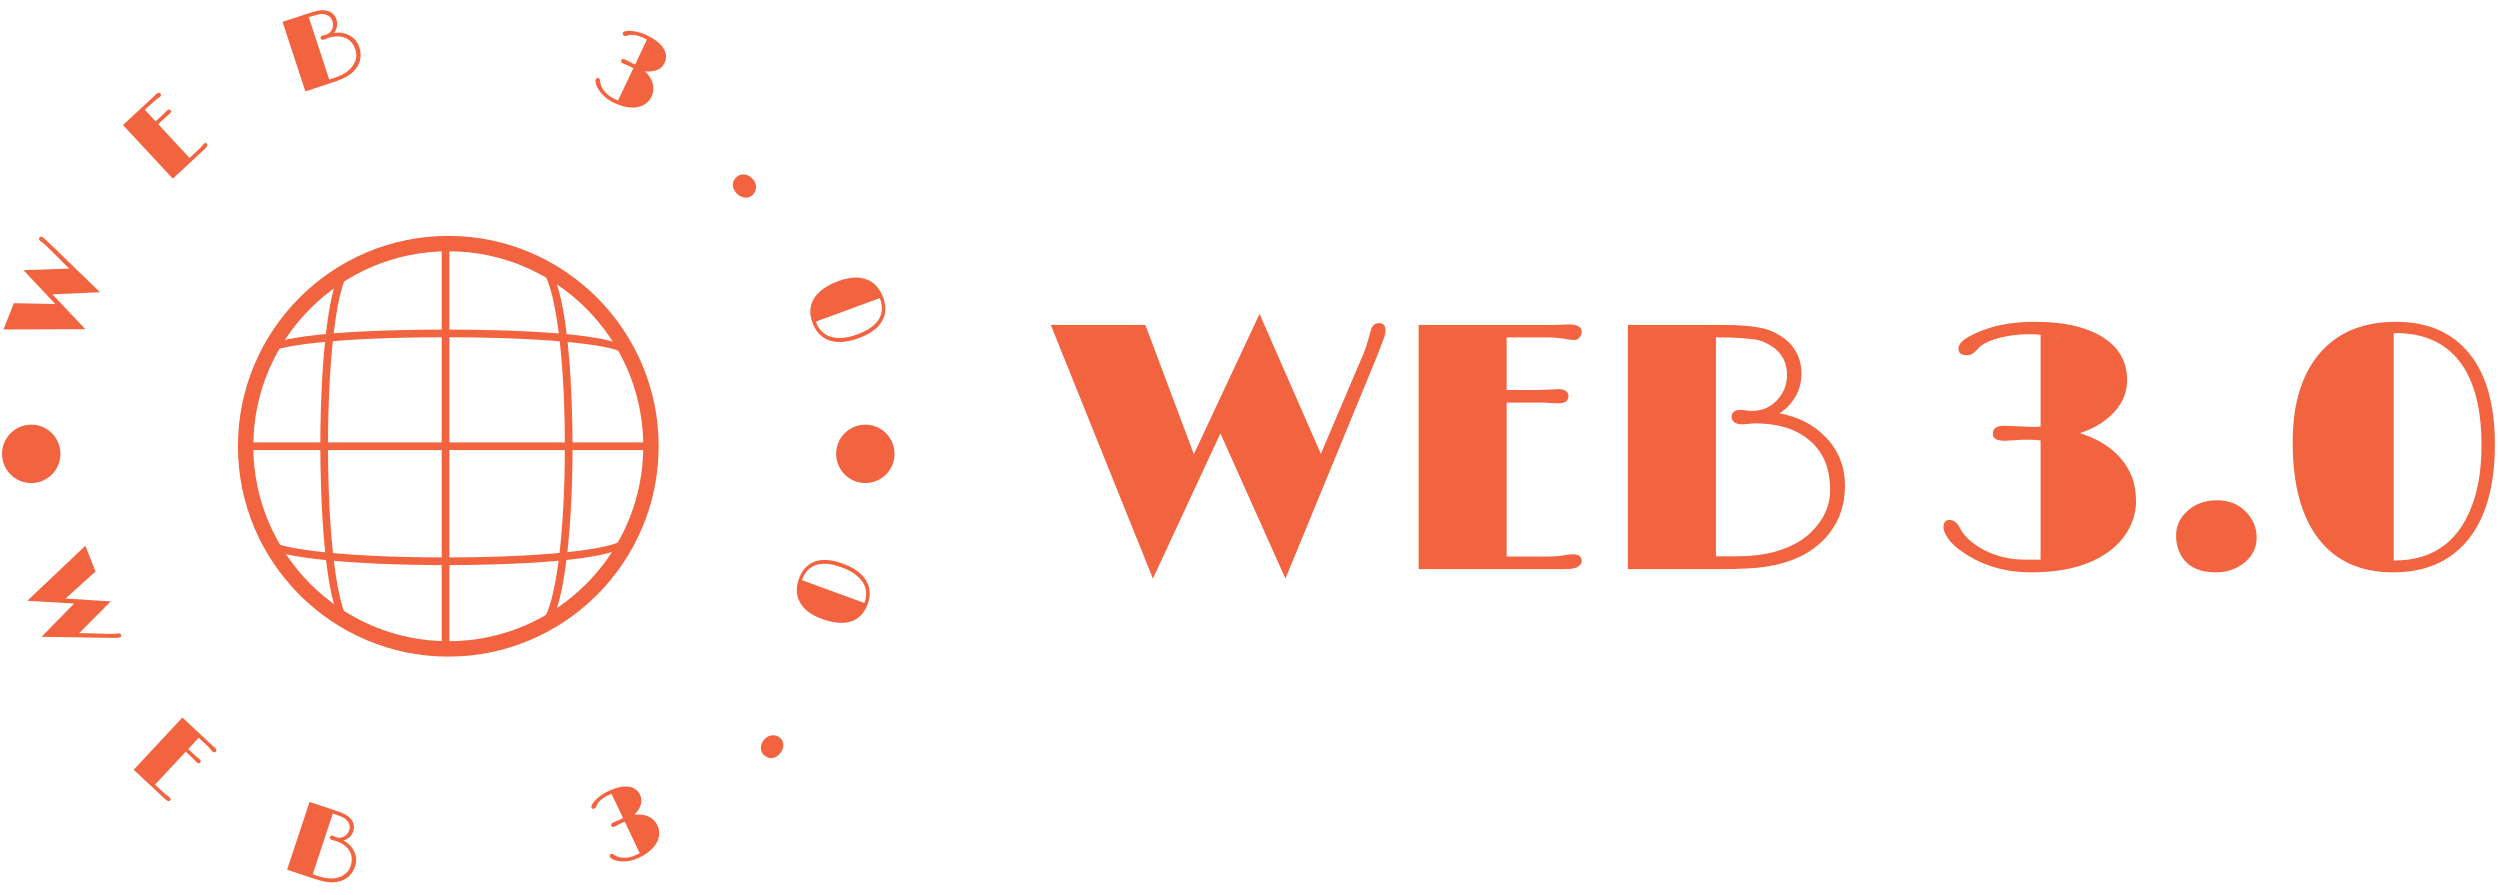 <svg xmlns="http://www.w3.org/2000/svg" version="1.1" xmlns:xlink="http://www.w3.org/1999/xlink" xmlns:svgjs="http://svgjs.dev/svgjs" width="1000" height="358" viewBox="0 0 1000 358"><g transform="matrix(1,0,0,1,-0.606,-0.5)"><svg viewBox="0 0 396 142" data-background-color="#ffbe79" preserveAspectRatio="xMidYMid meet" height="358" width="1000" xmlns="http://www.w3.org/2000/svg" xmlns:xlink="http://www.w3.org/1999/xlink"><g id="tight-bounds" transform="matrix(1,0,0,1,0.24,0.198)"><svg viewBox="0 0 395.52 141.604" height="141.604" width="395.52"><g><svg viewBox="0 0 395.52 141.604" height="141.604" width="395.52"><g><svg viewBox="0 0 682.733 244.431" height="141.604" width="395.52"><g transform="matrix(1,0,0,1,287.213,85.971)"><svg viewBox="0 0 395.52 72.488" height="72.488" width="395.52"><g id="textblocktransform"><svg viewBox="0 0 395.52 72.488" height="72.488" width="395.52" id="textblock"><g><svg viewBox="0 0 395.52 72.488" height="72.488" width="395.52"><g transform="matrix(1,0,0,1,0,0)"><svg width="395.52" viewBox="-0.22 -36.11 204.33 37.45" height="72.488" data-palette-color="#374151"><path d="M47.14-33.74L47.14-33.74Q47.14-33.37 46.97-32.84L46.97-32.84Q46.39-31.25 45.92-30.08L45.92-30.08 32.98 1.34 23.78-19.21 14.23 1.34-0.22-34.55 13.16-34.55 20.02-16.26 29.32-36.11 37.99-16.31 44.09-30.64Q44.41-31.45 44.63-32.23L44.63-32.23 45.04-33.72Q45.31-34.81 46.23-34.81 47.14-34.81 47.14-33.74ZM73.65-2.1L73.65-2.1Q74.9-2.1 74.9-1.12L74.9-1.12Q74.9-0.68 74.36-0.34 73.83 0 72.51 0L72.51 0 51.83 0 51.83-34.55Q61.45-34.55 71.07-34.55L71.07-34.55 73.07-34.62Q74.9-34.62 74.9-33.54L74.9-33.54Q74.9-33.13 74.59-32.78 74.29-32.42 73.9-32.42L73.9-32.42Q73.26-32.42 72.56-32.57L72.56-32.57Q71.51-32.79 69.68-32.79L69.68-32.79 64.28-32.79 64.28-25.34 68.72-25.34Q68.72-25.34 71.73-25.46L71.73-25.46Q72.26-25.46 72.64-25.21 73.02-24.95 73.02-24.49L73.02-24.49Q73.02-23.46 71.65-23.46L71.65-23.46 70.6-23.49Q69.8-23.56 69.26-23.56L69.26-23.56 64.28-23.56 64.28-1.78 69.68-1.78Q71.48-1.78 72.24-1.93L72.24-1.93Q73.14-2.1 73.65-2.1ZM81.44 0L81.44-34.55Q88.03-34.55 91.93-34.55 95.82-34.55 96.65-34.52L96.65-34.52Q100.26-34.35 101.75-33.68 103.24-33.01 104.12-32.18L104.12-32.18Q106-30.32 106-27.69L106-27.69Q106-25.07 104.17-23.1L104.17-23.1Q103.61-22.49 102.88-22.05L102.88-22.05Q106.86-21.31 109.39-18.7L109.39-18.7Q112.15-15.87 112.15-11.79L112.15-11.79Q112.15-7.64 109.59-4.64L109.59-4.64Q106-0.49 98.51-0.1L98.51-0.1Q96.6 0 94.75 0L94.75 0 81.44 0ZM97.46-22.53L97.46-22.53 98.7-22.39 99.09-22.39Q101.02-22.39 102.44-23.8L102.44-23.8Q103.95-25.32 103.95-27.51L103.95-27.51Q103.95-30.2 101.63-31.64L101.63-31.64Q100.46-32.37 99.3-32.51 98.14-32.64 97.48-32.69L97.48-32.69Q96.11-32.79 93.89-32.79L93.89-32.79 93.89-1.81 96.6-1.81Q100.75-1.81 103.36-2.83L103.36-2.83Q106.49-3.91 108.32-6.3L108.32-6.3Q110.05-8.57 110.05-11.06 110.05-13.55 109.32-15.26 108.59-16.97 107.2-18.16L107.2-18.16Q104.37-20.63 99.31-20.63L99.31-20.63 97.63-20.48Q96.85-20.48 96.48-20.8 96.11-21.12 96.11-21.53L96.11-21.53Q96.11-22.53 97.46-22.53ZM134.68-20.29L138.71-20.12Q139.3-20.12 139.83-20.17L139.83-20.17 139.83-33.15 139.3-33.2Q139.03-33.23 138.78-33.23 138.54-33.23 137.75-33.23 136.95-33.23 135.78-33.07 134.61-32.91 133.66-32.62L133.66-32.62Q131.75-32.08 130.97-31.18L130.97-31.18Q130.24-30.32 129.58-30.27L129.58-30.27Q128.26-30.18 128.21-31.13L128.21-31.13Q128.12-32.59 132.31-34.03L132.31-34.03Q135.27-34.99 138.87-34.99 142.47-34.99 144.9-34.35 147.33-33.72 148.92-32.62L148.92-32.62Q152.07-30.47 152.07-26.76L152.07-26.76Q152.07-23.12 148.38-20.65L148.38-20.65Q147.11-19.8 145.4-19.24L145.4-19.24Q151.02-17.43 152.77-13.01L152.77-13.01Q153.33-11.55 153.33-9.57 153.33-7.59 152.32-5.69 151.31-3.78 149.4-2.42L149.4-2.42Q145.4 0.46 138.49 0.46L138.49 0.46Q132.56 0.46 128.24-2.83L128.24-2.83Q126.72-3.98 126.21-5.32L126.21-5.32Q126.06-5.71 126.09-6.01L126.09-6.01Q126.16-7.03 127.02-6.96L127.02-6.96Q127.9-6.84 128.38-5.87 128.87-4.91 129.73-4.14 130.58-3.37 131.78-2.73L131.78-2.73Q134.44-1.34 137.59-1.34L137.59-1.34 139.83-1.34 139.83-18.21Q138.95-18.31 138.22-18.31L138.22-18.31 137.29-18.31 134.76-18.16Q133.07-18.16 133.07-19.12L133.07-19.12Q133.07-20.29 134.68-20.29L134.68-20.29ZM141.62-32.86L142.74-32.57Q142.23-32.74 141.62-32.86L141.62-32.86ZM159.36-2.66L159.36-2.66Q159-3.64 159-4.71 159-5.79 159.42-6.68 159.85-7.57 160.63-8.25L160.63-8.25Q162.29-9.74 164.78-9.74L164.78-9.74Q167.35-9.74 168.93-8.06L168.93-8.06Q170.4-6.52 170.4-4.44L170.4-4.44Q170.4-2.37 168.74-0.98L168.74-0.98Q167.03 0.46 164.64 0.46L164.64 0.46Q160.58 0.46 159.36-2.66ZM189.71 0.46L189.71 0.46Q186.36 0.46 183.74-0.68 181.11-1.83 179.28-4.13L179.28-4.13Q175.5-8.86 175.5-17.97L175.5-17.97Q175.5-26.07 179.31-30.52L179.31-30.52Q183.11-34.99 190.12-34.99L190.12-34.99Q196.86-34.99 200.52-30.47L200.52-30.47Q204.11-26 204.11-17.63L204.11-17.63Q204.11-8.79 200.25-4.08L200.25-4.08Q196.49 0.46 189.71 0.46ZM189.8-1.22L189.88-1.22Q198.54-1.22 201.25-10.11L201.25-10.11Q202.21-13.21 202.21-17.55 202.21-21.9 201.3-24.9 200.4-27.91 198.79-29.79L198.79-29.79Q195.69-33.4 190.07-33.4L190.07-33.4 189.8-33.4 189.8-1.22Z" opacity="1" transform="matrix(1,0,0,1,0,0)" fill="#f2633f" class="wordmark-text-0" data-fill-palette-color="primary" id="text-0"></path></svg></g></svg></g></svg></g></svg></g><g><svg viewBox="0 0 244.431 244.431" height="244.431" width="244.431"><g><svg viewBox="0 0 244.431 244.431" height="244.431" width="244.431"><g transform="matrix(1,0,0,1,64.603,64.603)"><svg viewBox="0 0 115.226 115.226" height="115.226" width="115.226"><g><svg xmlns="http://www.w3.org/2000/svg" xmlns:xlink="http://www.w3.org/1999/xlink" version="1.1" x="0" y="0" viewBox="22.49 23.495 54.72 54.72" style="enable-background:new 0 0 100 100;" xml:space="preserve" height="115.226" width="115.226" class="icon-s-0" data-fill-palette-color="accent" id="s-0"><g fill="#f2633f" data-fill-palette-color="accent"><path d="M49.85 78.215c-15.087 0-27.36-12.274-27.36-27.36s12.273-27.36 27.36-27.36 27.36 12.274 27.36 27.36S64.937 78.215 49.85 78.215zM49.85 25.494c-13.983 0-25.36 11.376-25.36 25.36s11.377 25.36 25.36 25.36 25.36-11.376 25.36-25.36S63.834 25.494 49.85 25.494z" fill="#f2633f" data-fill-palette-color="accent"></path><g fill="#f2633f" data-fill-palette-color="accent"><path d="M49.494 66.314c-6.172 0-11.928-0.256-16.207-0.722-6.862-0.747-7.788-1.76-7.788-2.654 0-0.276 0.224-0.5 0.5-0.5 0.274 0 0.498 0.222 0.5 0.496 0.274 0.96 7.765 2.38 22.995 2.38 15.244 0 22.734-1.422 22.997-2.382 0-0.276 0.224-0.497 0.499-0.497 0.276 0 0.5 0.227 0.5 0.503C73.49 66.071 55.124 66.314 49.494 66.314z" fill="#f2633f" data-fill-palette-color="accent"></path><path d="M75.974 51.355H23.016c-0.276 0-0.5-0.224-0.5-0.5s0.224-0.5 0.5-0.5h52.958c0.276 0 0.5 0.224 0.5 0.5S76.25 51.355 75.974 51.355z" fill="#f2633f" data-fill-palette-color="accent"></path><path d="M25.995 39.291c-0.276 0-0.496-0.244-0.496-0.52 0-2.788 16.781-3.089 23.995-3.089 7.215 0 23.996 0.301 23.996 3.089 0 0.276-0.224 0.5-0.5 0.5s-0.5-0.224-0.5-0.5c-0.445-0.844-7.881-2.089-22.996-2.089-15.114 0-22.55 1.246-23.003 2.13C26.491 39.088 26.271 39.291 25.995 39.291z" fill="#f2633f" data-fill-palette-color="accent"></path></g><g fill="#f2633f" data-fill-palette-color="accent"><path d="M37.411 74.85c-4.002 0-4.204-19.989-4.204-23.996 0-6.178 0.33-11.939 0.931-16.223 0.977-6.967 2.336-7.773 3.273-7.773 0.276 0 0.5 0.224 0.5 0.5s-0.224 0.5-0.5 0.5c-0.135 0-1.342 0.194-2.283 6.912-0.594 4.239-0.921 9.951-0.921 16.084 0 14.204 1.663 22.996 3.204 22.996 0.276 0 0.5 0.224 0.5 0.5S37.687 74.85 37.411 74.85z" fill="#f2633f" data-fill-palette-color="accent"></path><path d="M49.494 77.834c-0.276 0-0.5-0.224-0.5-0.5V24.376c0-0.276 0.224-0.5 0.5-0.5s0.5 0.224 0.5 0.5v52.958C49.994 77.61 49.77 77.834 49.494 77.834z" fill="#f2633f" data-fill-palette-color="accent"></path><path d="M61.578 74.85c-0.276 0-0.5-0.224-0.5-0.5s0.224-0.5 0.5-0.5c0.657 0 1.695-1.811 2.454-6.916 0.631-4.238 0.978-9.948 0.978-16.08 0-14.204-1.781-22.996-3.432-22.996-0.276 0-0.5-0.224-0.5-0.5s0.224-0.5 0.5-0.5c4.218 0 4.432 19.989 4.432 23.996 0 6.179-0.351 11.942-0.988 16.227C63.985 74.045 62.56 74.85 61.578 74.85z" fill="#f2633f" data-fill-palette-color="accent"></path></g></g></svg></g></svg></g><g><path d="M10.965 64.897v0c0.133 0.053 0.283 0.146 0.45 0.278v0c0.484 0.442 0.906 0.83 1.265 1.163v0l14.156 13.704-13.048 0.555 9.029 9.553-22.435 0.089 2.863-7.2 11.334 0.216-8.706-9.26 12.527-0.432-6.417-6.357c-0.246-0.23-0.492-0.441-0.738-0.635v0l-0.72-0.539c-0.355-0.251-0.467-0.541-0.336-0.871 0.131-0.329 0.39-0.417 0.776-0.264z" fill="#f2633f" data-fill-palette-color="accent"></path><path d="M55.21 39.432v0c0.35-0.324 0.652-0.349 0.907-0.075v0c0.116 0.125 0.145 0.307 0.088 0.546-0.067 0.239-0.285 0.529-0.655 0.873v0l-8.792 8.154-13.626-14.691c2.723-2.526 5.449-5.054 8.178-7.584v0l0.819-0.816c0.52-0.482 0.921-0.571 1.204-0.265v0c0.111 0.12 0.171 0.269 0.178 0.447 0.008 0.179-0.043 0.319-0.153 0.422v0c-0.18 0.167-0.391 0.325-0.633 0.475v0c-0.355 0.208-0.792 0.554-1.312 1.036v0l-2.294 2.127 2.934 3.163 1.889-1.752c0 0 0.411-0.409 1.232-1.227v0c0.155-0.144 0.317-0.229 0.488-0.256 0.179-0.027 0.329 0.024 0.449 0.154v0c0.269 0.29 0.208 0.615-0.181 0.977v0l-0.449 0.403c-0.248 0.193-0.45 0.362-0.605 0.505v0l-2.114 1.96 8.586 9.257 2.293-2.127c0.51-0.473 0.853-0.829 1.032-1.068v0c0.213-0.291 0.393-0.504 0.537-0.638z" fill="#f2633f" data-fill-palette-color="accent"></path><path d="M83.072 25.026l-6.248-19.038c2.422-0.795 4.348-1.427 5.779-1.897 1.431-0.47 2.301-0.748 2.609-0.835v0c1.347-0.377 2.333-0.529 2.961-0.455 0.631 0.065 1.159 0.197 1.582 0.395v0c0.91 0.455 1.524 1.168 1.842 2.139v0c0.315 0.958 0.254 1.911-0.181 2.857v0c-0.126 0.293-0.3 0.561-0.521 0.806v0c1.553-0.208 2.953 0.014 4.2 0.666v0c1.352 0.711 2.274 1.814 2.765 3.31v0c0.502 1.528 0.464 2.997-0.114 4.406v0c-0.822 1.955-2.585 3.456-5.29 4.501v0c-0.687 0.268-1.37 0.514-2.05 0.738v0zM87.827 9.714v0l0.706-0.145 0.213-0.07c0.712-0.234 1.242-0.695 1.591-1.383v0c0.374-0.74 0.428-1.514 0.162-2.324v0c-0.323-0.984-0.999-1.602-2.028-1.852v0c-0.515-0.125-0.994-0.144-1.438-0.055-0.444 0.088-0.788 0.166-1.033 0.231v0c-0.518 0.127-1.185 0.324-2 0.592v0l5.605 17.076 1.495-0.491c1.528-0.502 2.709-1.101 3.542-1.797v0c1.016-0.771 1.718-1.704 2.105-2.8v0c0.36-1.044 0.391-2.022 0.091-2.935-0.302-0.92-0.689-1.65-1.16-2.191-0.476-0.532-1.042-0.935-1.699-1.207v0c-1.334-0.566-2.93-0.545-4.788 0.065v0l-0.907 0.384c-0.285 0.094-0.514 0.104-0.688 0.033-0.174-0.072-0.286-0.182-0.335-0.332v0c-0.121-0.369 0.068-0.635 0.566-0.799z" fill="#f2633f" data-fill-palette-color="accent"></path><path d="M170.717 16.322l2.062 1.091c0.203 0.096 0.405 0.181 0.604 0.253v0l3.231-6.807-0.278-0.154c-0.087-0.056-0.173-0.105-0.259-0.145-0.086-0.041-0.268-0.127-0.545-0.259-0.277-0.132-0.632-0.266-1.064-0.404-0.439-0.14-0.849-0.237-1.232-0.29v0c-0.753-0.131-1.339-0.104-1.759 0.082v0c-0.396 0.182-0.715 0.227-0.957 0.134v0c-0.476-0.188-0.642-0.452-0.497-0.79v0c0.206-0.529 1.161-0.698 2.866-0.507v0c1.192 0.158 2.416 0.536 3.673 1.132 1.256 0.596 2.256 1.207 3.001 1.831 0.744 0.625 1.302 1.263 1.671 1.914v0c0.746 1.274 0.812 2.558 0.198 3.851v0c-0.605 1.275-1.757 2.033-3.456 2.275v0c-0.586 0.091-1.222 0.095-1.906 0.012v0c1.66 1.557 2.431 3.255 2.313 5.092v0c-0.046 0.605-0.232 1.252-0.559 1.941-0.327 0.69-0.827 1.282-1.5 1.778-0.667 0.498-1.446 0.83-2.34 0.995v0c-1.874 0.34-4.018-0.062-6.431-1.208v0c-2.075-0.985-3.593-2.411-4.555-4.278v0c-0.34-0.652-0.488-1.254-0.444-1.807v0c0.015-0.159 0.05-0.289 0.106-0.391v0c0.194-0.345 0.436-0.434 0.726-0.266v0c0.287 0.189 0.434 0.493 0.439 0.91 0.012 0.42 0.102 0.833 0.273 1.238 0.173 0.414 0.416 0.831 0.73 1.252v0c0.699 0.928 1.596 1.652 2.692 2.172v0l1.182 0.561 4.195-8.839c-0.29-0.183-0.565-0.336-0.824-0.458v0l-0.48-0.228-1.369-0.548c-0.591-0.281-0.808-0.587-0.65-0.92v0c0.196-0.413 0.577-0.484 1.143-0.215zM177.472 11.459l0.517 0.438c-0.155-0.149-0.328-0.295-0.517-0.438z" fill="#f2633f" data-fill-palette-color="accent"></path><path d="M200.419 49.444v0c0.179-0.359 0.421-0.68 0.727-0.961 0.306-0.282 0.644-0.477 1.016-0.587 0.361-0.11 0.742-0.145 1.14-0.105v0c0.86 0.079 1.618 0.474 2.273 1.186v0c0.669 0.727 0.971 1.538 0.905 2.433v0c-0.053 0.818-0.375 1.499-0.967 2.043v0c-0.592 0.545-1.303 0.764-2.132 0.657v0c-0.854-0.112-1.595-0.51-2.223-1.191v0c-1.062-1.153-1.308-2.311-0.739-3.475z" fill="#f2633f" data-fill-palette-color="accent"></path><path d="M221.949 88.376v0c-0.447-1.215-0.638-2.376-0.573-3.482 0.065-1.106 0.392-2.141 0.98-3.106v0c1.214-2.008 3.472-3.62 6.772-4.835v0c2.942-1.083 5.473-1.23 7.594-0.442v0c2.133 0.784 3.667 2.445 4.601 4.984v0c0.902 2.45 0.774 4.639-0.382 6.568v0c-1.138 1.9-3.226 3.41-6.264 4.528v0c-3.204 1.179-5.921 1.384-8.151 0.614v0c-2.145-0.757-3.671-2.367-4.577-4.829zM222.878 88.088l0.018 0.048c1.156 3.14 3.527 4.61 7.113 4.408v0c1.253-0.069 2.669-0.394 4.249-0.975 1.573-0.579 2.847-1.233 3.82-1.962 0.965-0.733 1.682-1.516 2.153-2.35v0c0.897-1.608 0.971-3.429 0.222-5.464v0l-0.057-0.153z" fill="#f2633f" data-fill-palette-color="accent"></path><path d="M32.228 174.577v0c-0.127 0.05-0.297 0.084-0.509 0.102v0c-0.64 0.011-1.198 0.018-1.673 0.022v0l-19.227-0.297 8.914-9.109-12.807-0.763 15.897-15.06 2.779 7.048-8.213 7.403 12.387 0.786-8.627 8.665 8.819 0.237c0.324 0.004 0.637-0.01 0.94-0.041v0l0.875-0.092c0.424-0.057 0.7 0.076 0.828 0.399 0.125 0.317-0.003 0.551-0.383 0.7z" fill="#f2633f" data-fill-palette-color="accent"></path><path d="M45.897 218.378v0c0.344 0.321 0.39 0.616 0.139 0.885v0c-0.112 0.12-0.286 0.157-0.524 0.112-0.238-0.045-0.539-0.237-0.903-0.576v0l-8.558-7.986 13.342-14.299c2.656 2.478 5.312 4.956 7.968 7.435v0l0.85 0.737c0.508 0.474 0.623 0.861 0.344 1.16v0c-0.107 0.115-0.247 0.18-0.42 0.195-0.178 0.021-0.321-0.02-0.431-0.122v0c-0.174-0.163-0.34-0.355-0.498-0.576v0c-0.233-0.329-0.604-0.731-1.112-1.206v0l-2.227-2.078-2.874 3.08 1.839 1.715c0 0 0.43 0.368 1.29 1.106v0c0.149 0.139 0.244 0.293 0.283 0.46 0.04 0.167-0.001 0.316-0.122 0.445v0c-0.265 0.284-0.587 0.249-0.966-0.104v0l-0.426-0.412c-0.201-0.234-0.376-0.421-0.526-0.56v0l-2.055-1.918-8.411 9.014 2.227 2.079c0.503 0.47 0.876 0.78 1.117 0.93v0c0.291 0.188 0.509 0.349 0.654 0.484z" fill="#f2633f" data-fill-palette-color="accent"></path><path d="M78.064 238.195l6.152-18.564c2.361 0.783 4.241 1.405 5.638 1.869 1.391 0.461 2.233 0.747 2.526 0.858v0c1.281 0.489 2.147 0.941 2.598 1.357 0.451 0.415 0.786 0.824 1.005 1.227v0c0.452 0.889 0.521 1.806 0.208 2.75v0c-0.311 0.938-0.91 1.651-1.797 2.14v0c-0.273 0.153-0.569 0.264-0.885 0.332v0c1.342 0.739 2.31 1.728 2.905 2.966v0c0.655 1.337 0.741 2.737 0.256 4.199v0c-0.493 1.488-1.377 2.617-2.651 3.386v0c-1.78 1.061-4.037 1.218-6.769 0.471v0c-0.69-0.193-1.368-0.4-2.034-0.621v0zM90.685 228.937v0l0.643 0.299 0.214 0.071c0.686 0.227 1.368 0.173 2.046-0.162v0c0.724-0.363 1.215-0.936 1.474-1.719v0c0.319-0.964 0.148-1.843-0.515-2.637v0c-0.333-0.405-0.698-0.698-1.097-0.881-0.399-0.182-0.715-0.323-0.948-0.421v0c-0.474-0.193-1.11-0.422-1.906-0.686v0l-5.515 16.643 1.456 0.482c1.488 0.493 2.759 0.71 3.812 0.65v0c1.246-0.011 2.341-0.337 3.286-0.979v0c0.889-0.603 1.482-1.351 1.778-2.244 0.296-0.893 0.413-1.69 0.351-2.393-0.062-0.702-0.271-1.35-0.627-1.941v0c-0.718-1.214-1.982-2.122-3.794-2.722v0l-0.928-0.222c-0.285-0.094-0.472-0.221-0.563-0.38-0.093-0.153-0.115-0.304-0.066-0.453v0c0.12-0.362 0.419-0.464 0.899-0.305z" fill="#f2633f" data-fill-palette-color="accent"></path><path d="M167.411 225.238l2.099-0.894c0.203-0.096 0.393-0.198 0.569-0.304v0l-3.151-6.641-0.285 0.113c-0.098 0.032-0.19 0.068-0.277 0.108-0.08 0.038-0.256 0.121-0.527 0.25-0.271 0.129-0.593 0.315-0.967 0.561-0.374 0.245-0.698 0.493-0.971 0.743v0c-0.565 0.494-0.907 0.958-1.026 1.392v0c-0.115 0.409-0.279 0.676-0.492 0.799v0c-0.435 0.244-0.739 0.207-0.912-0.11v0c-0.267-0.484 0.198-1.308 1.395-2.472v0c0.855-0.805 1.895-1.499 3.121-2.08 1.232-0.584 2.311-0.964 3.238-1.141 0.934-0.179 1.757-0.208 2.471-0.086v0c1.425 0.222 2.437 0.963 3.037 2.226v0c0.59 1.244 0.456 2.582-0.404 4.016v0c-0.297 0.503-0.69 0.987-1.178 1.452v0c2.207-0.293 3.966 0.17 5.276 1.39v0c0.43 0.414 0.805 0.957 1.123 1.628 0.321 0.677 0.463 1.421 0.425 2.232-0.038 0.81-0.269 1.603-0.694 2.377v0c-0.9 1.634-2.529 3.01-4.887 4.129v0c-2.02 0.958-4.036 1.224-6.048 0.798v0c-0.695-0.145-1.241-0.407-1.639-0.784v0c-0.111-0.106-0.185-0.214-0.222-0.324v0c-0.139-0.357-0.058-0.591 0.243-0.704v0c0.319-0.106 0.641-0.032 0.965 0.221 0.321 0.247 0.689 0.435 1.104 0.562 0.412 0.121 0.877 0.195 1.395 0.221v0c1.13 0.045 2.231-0.187 3.302-0.695v0l1.155-0.548-4.093-8.627c-0.319 0.106-0.605 0.219-0.857 0.339v0l-0.471 0.224-1.267 0.692c-0.573 0.272-0.935 0.247-1.087-0.073v0c-0.19-0.4-0.011-0.73 0.537-0.991zM167.904 217.117l0.647-0.114c-0.202 0.02-0.417 0.058-0.647 0.114z" fill="#f2633f" data-fill-palette-color="accent"></path><path d="M209.673 207.432v0c-0.363-0.149-0.695-0.361-0.996-0.638-0.296-0.272-0.514-0.584-0.655-0.934-0.14-0.341-0.204-0.71-0.192-1.106v0c0.013-0.84 0.337-1.606 0.973-2.299v0c0.65-0.708 1.411-1.068 2.284-1.081v0c0.8-0.015 1.489 0.243 2.066 0.773v0c0.577 0.53 0.849 1.201 0.816 2.013v0c-0.036 0.846-0.361 1.602-0.974 2.27v0c-1.033 1.124-2.14 1.458-3.322 1.002z" fill="#f2633f" data-fill-palette-color="accent"></path><path d="M237.05 165.517v0c-0.433 1.184-1.025 2.169-1.776 2.954-0.743 0.781-1.64 1.349-2.692 1.705v0c-2.173 0.722-4.872 0.494-8.097-0.686v0c-2.874-1.051-4.852-2.539-5.933-4.465v0c-1.087-1.929-1.177-4.135-0.269-6.618v0c0.873-2.388 2.347-3.939 4.422-4.653v0c2.044-0.689 4.552-0.491 7.522 0.594v0c3.13 1.144 5.281 2.703 6.453 4.678v0c1.126 1.921 1.25 4.085 0.37 6.491zM236.165 165.139l0.014-0.038c1.123-3.073 0.286-5.664-2.513-7.776v0c-0.971-0.739-2.227-1.391-3.77-1.955-1.543-0.564-2.904-0.88-4.083-0.948-1.18-0.068-2.206 0.061-3.08 0.387v0c-1.683 0.633-2.888 1.945-3.616 3.935v0l-0.052 0.144z" fill="#f2633f" data-fill-palette-color="accent"></path><path d="M0 124.299c0-4.417 3.581-7.998 7.998-7.998 4.417 0 7.998 3.581 7.998 7.998 0 4.417-3.581 7.998-7.998 7.998-4.417 0-7.998-3.581-7.998-7.998z" fill="#f2633f" data-fill-palette-color="accent"></path><path d="M228.436 124.299c0-4.417 3.581-7.998 7.998-7.998 4.417 0 7.998 3.581 7.997 7.998 0 4.417-3.581 7.998-7.997 7.998-4.417 0-7.998-3.581-7.998-7.998z" fill="#f2633f" data-fill-palette-color="accent"></path></g></svg></g></svg></g></svg></g></svg></g><defs></defs></svg><rect width="395.52" height="141.604" fill="none" stroke="none" visibility="hidden"></rect></g></svg></g></svg>